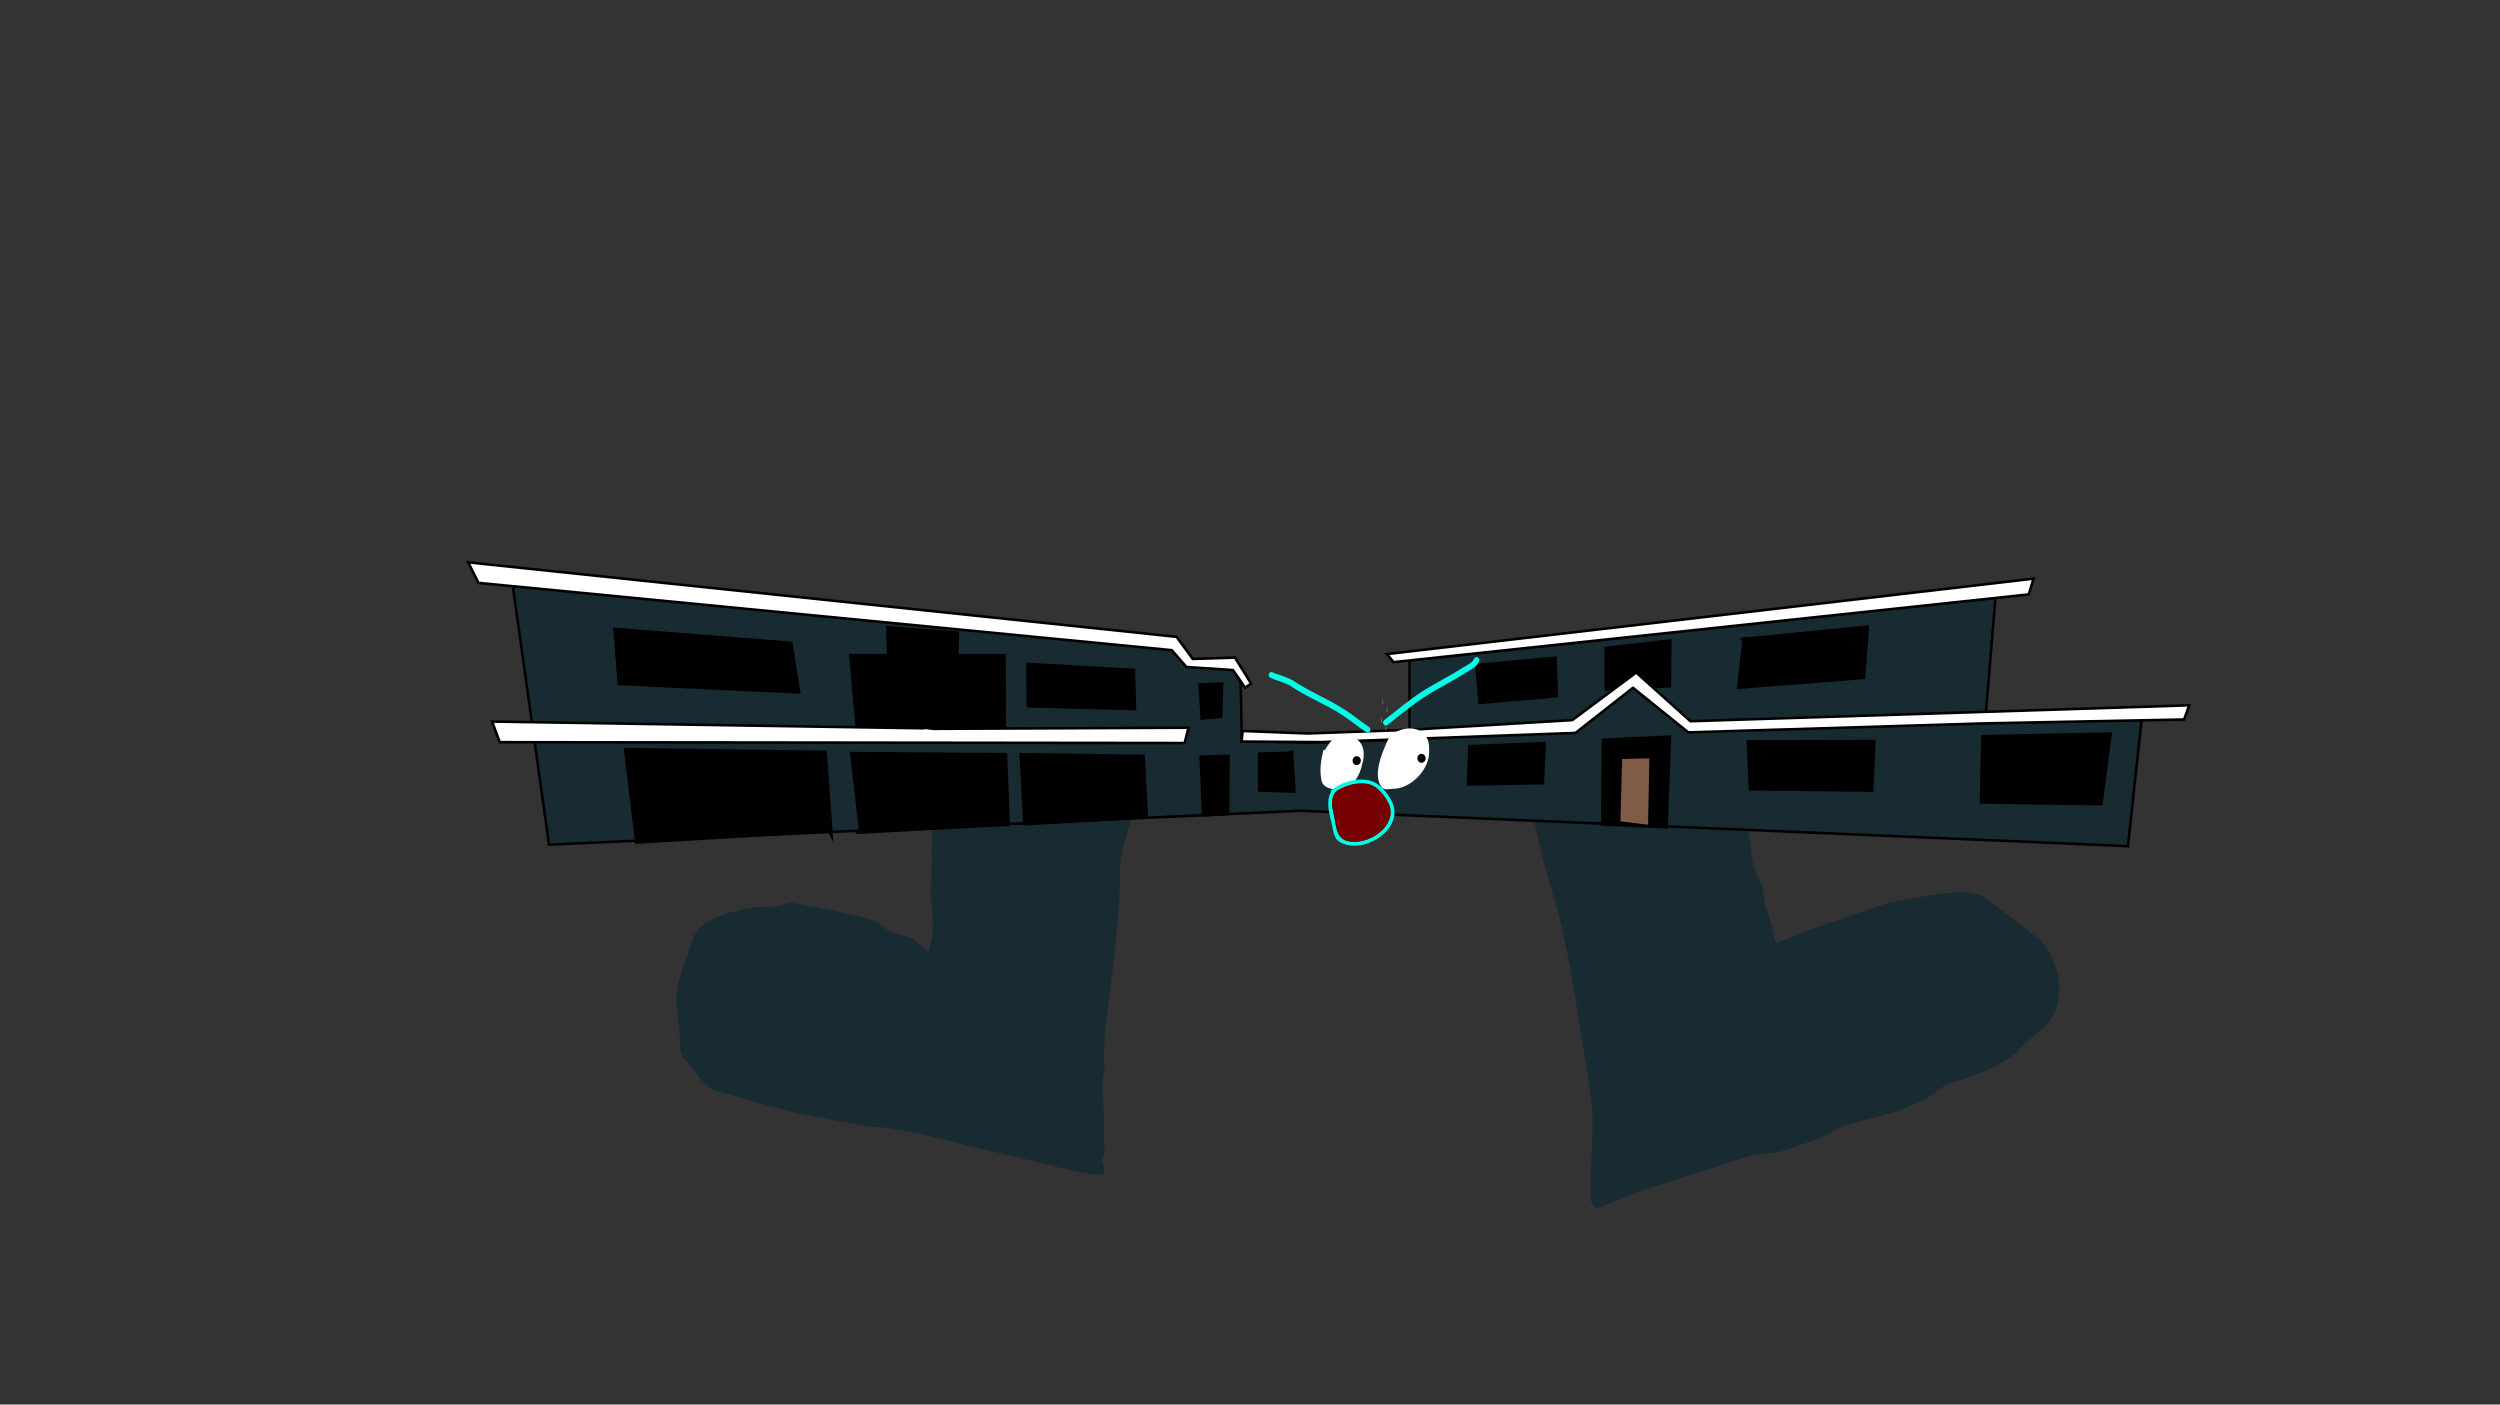 <svg version="1.1" xmlns="http://www.w3.org/2000/svg" xmlns:xlink="http://www.w3.org/1999/xlink" width="959.459" height="539.039" viewBox="0,0,959.459,539.039"><rect x="0" y="0" width="959.459" height="539.039" fill="#333333" stroke="none"/><g transform="translate(159.73,89.52)"><g data-paper-data="{&quot;isPaintingLayer&quot;:true}" stroke-linejoin="miter" stroke-miterlimit="10" stroke-dasharray="" stroke-dashoffset="0" style="mix-blend-mode: normal"><path d="M505.21,198.483c0.459,2.699 0.84,5.427 1.438,7.976c2.097,8.936 3.793,17.895 5.246,27.077c0.472,2.981 0.669,6.213 1.435,9.084c0.78,2.924 2.468,5.465 3.28,8.374c0.804,2.879 0.582,6.201 1.781,8.898c1.25,2.845 1.635,5.773 2.614,8.705c0.153,0.459 0.604,3.303 0.844,3.477c0.4,0.288 3.026,-0.774 3.502,-0.974c3.598,-1.51 7.226,-3.16 10.891,-4.371c9.624,-3.175 19.178,-6.57 28.78,-9.786c9.957,-1.885 19.496,-3.798 29.41,-4.355c2.083,0.576 4.617,0.84 6.549,1.693c1.921,0.848 3.586,2.55 5.221,3.791c3.687,2.8 7.409,5.57 10.956,8.532c2.223,1.857 4.93,3.499 6.909,5.595c3.78,4.004 6.432,11.11 6.486,17.017c0.033,4.142 -0.464,8.71 -3.208,12.574c-3.497,4.925 -9.453,7.712 -12.929,12.585c-2.512,1.664 -5.067,3.57 -7.692,5.002c-6.378,3.48 -13.683,5.224 -20.33,7.87c-8.343,6.922 -17.954,9.887 -27.83,12.513c-3.966,1.055 -8.475,1.763 -12.317,3.49c-1.306,0.587 -2.494,1.635 -3.78,2.288c-3.937,2 -8.245,3.443 -12.348,4.75c-2.277,0.725 -4.652,1.704 -6.951,2.208c-3.672,0.805 -7.412,0.743 -11.092,1.615c-3.639,0.862 -7.344,2.336 -10.953,3.483c-9.634,3.062 -19.269,6.124 -28.903,9.186c-5.107,1.623 -9.839,4.072 -14.839,5.9c-0.939,0.343 -3.697,1.672 -4.553,1.415c-2.828,-0.851 -2.157,-6.978 -2.152,-9.345c0.02,-9.555 1.32,-19.042 0.585,-28.463c-0.726,-9.295 -2.62,-18.374 -4.059,-27.466c-1.444,-9.124 -2.627,-18.376 -4.444,-27.374c-1.812,-8.972 -3.448,-18.007 -6.184,-26.61c-2.744,-8.627 -4.956,-17.597 -6.94,-26.54c-1.981,-8.929 -4.176,-17.78 -6.312,-26.637c-0.747,-3.098 -1.764,-5.508 -3.024,-8.323c-0.415,-0.927 -1.76,-2.912 -1.328,-4.089c0.832,-2.262 2.837,-1.628 4.424,-1.972c3.648,-0.791 7.385,-2.089 11.035,-3.045c9.778,-2.561 19.604,-3.97 29.29,-4.23c3.636,-0.098 7.513,-0.533 11.078,-0.276c2.242,0.162 4.323,0.97 6.562,1.139c3.466,0.262 7.308,-0.064 10.865,-0.434c1.996,-0.426 7.229,-2.904 8.747,-1.641c0.983,0.818 0.087,3.089 0.799,3.948c0.235,0.283 0.769,0.167 1.077,0.373c1.466,0.974 3.499,3.211 4.447,4.693c1.371,2.141 1.522,5.236 1.945,7.802c0.024,0.146 0.431,2.559 0.414,2.681c-0.593,4.108 -3.268,2.244 -4.442,0.194zM504.727,195.869c0.011,-0.307 -0.017,-0.59 -0.169,-0.799c0.058,0.265 0.115,0.532 0.169,0.799z" fill="#192b32" fill-rule="nonzero" stroke="none" stroke-width="0.5" stroke-linecap="butt"/><path d="M274.917,221.849c-0.38,1.906 -0.826,3.793 -1.309,5.644c-0.978,3.757 -2.465,7.689 -3.007,11.528c-0.885,6.275 -0.368,12.958 -0.876,19.302c-0.844,10.519 -1.996,20.827 -3.283,31.313c-1.26,10.266 -2.976,20.828 -2.241,31.164c-1.519,5.989 -0.496,11.445 -0.207,17.511c0.213,4.481 -0.336,9.035 0.261,13.484c-0.069,1.375 -0.86,2.912 -0.82,4.214c0.03,0.982 0.546,1.913 0.547,2.895c0.001,0.692 0.374,1.578 -0.109,2.072c-0.536,0.548 -4.346,0.124 -5.139,0.01c-5.752,-0.832 -11.906,-2.35 -17.536,-3.812c-10.141,-2.634 -20.38,-4.657 -30.543,-7.304c-10.114,-2.634 -20.135,-5.051 -30.451,-6.668c-5.824,0.196 -10.646,-1.092 -16.323,-2.185c-4.908,-0.945 -9.897,-1.623 -14.773,-2.7c-10.259,-2.268 -20.375,-5.299 -30.436,-8.301c-1.672,-0.499 -4.339,-0.788 -5.784,-1.757c-3.001,-2.015 -5.606,-6.499 -7.967,-9.255c-0.856,-0.999 -2.545,-2.413 -3.049,-3.616c-1.02,-2.433 -0.6,-6.55 -0.828,-9.193c-0.374,-4.342 -1.468,-9.227 -1.159,-13.568c0.415,-5.836 3.041,-11.986 4.81,-17.514c0.9,-2.811 1.845,-6.238 4.001,-8.38c5.202,-5.168 14.311,-6.925 21.215,-8.038c3.315,-0.534 7.018,0.099 10.223,-0.577c1.144,-0.242 1.609,-0.995 2.827,-1.145c1.345,-0.165 3.303,0.453 4.653,0.649c4.546,0.66 8.851,1.436 13.305,2.594c5.024,1.308 11.312,1.943 15.984,4.176c1.342,0.641 2.319,2.009 3.637,2.685c2.853,1.462 6.604,2.433 9.681,3.367c1.664,1.224 3.209,2.579 4.754,3.95c0.49,0.435 1.048,1.464 1.61,1.127c0.401,-0.24 0.898,-3.312 1.041,-3.795c1.533,-5.204 0.027,-12.31 -0.22,-17.718c0.475,-10.535 0.506,-20.885 0.813,-31.413c0.216,-7.426 -0.306,-14.898 -0.526,-22.324c-0.06,-2.011 -0.821,-3.723 -1.169,-5.683c-0.123,-0.695 -0.682,-1.546 -0.248,-2.103c0.434,-0.557 1.4,-0.181 2.1,-0.272c3.461,0.055 7.021,1.608 10.338,2.581c6.717,1.971 13.437,3.929 20.156,5.891c5.787,1.69 11.567,2.862 17.45,4.116c4.204,0.897 8.772,2.278 13.068,2.306c5.437,0.246 10.331,2.07 15.281,3.854c0.043,-3.54 -0.414,-6.83 0.484,-10.279c0,0 0.189,-0.726 0.915,-0.537c0.726,0.189 0.537,0.915 0.537,0.915c-0.886,3.404 -0.369,6.687 -0.441,10.208c-0.002,0.076 -0.003,0.152 -0.005,0.228c1.981,0.702 3.98,1.372 6.036,1.907l1.344,0.35c0.401,0.104 0.641,0.514 0.537,0.915c-0.075,0.29 -0.31,0.496 -0.586,0.548l-1.356,0.287l-0.07,-0.328c-0.368,0.123 -0.721,0.276 -1.033,0.504c-2.166,1.583 -3.758,4.47 -6.064,6.112zM280.61,214.526c-1.527,-0.44 -3.027,-0.947 -4.517,-1.476c-0.121,2.106 -0.375,4.219 -0.722,6.317c1.554,-1.644 3.486,-4.032 5.239,-4.842z" fill="#192b32" fill-rule="nonzero" stroke="none" stroke-width="0.5" stroke-linecap="butt"/><path d="M-159.73,449.52v-539.039h959.459v539.039z" fill="none" fill-rule="nonzero" stroke="#f00000" stroke-width="0" stroke-linecap="butt"/><g><g stroke-width="1"><path d="M50.974,234.644l-14.058,-100.379l253.389,25.638l5.098,6.257l18.692,1.221l2.317,4.922l0.463,22.586l26.185,0.61l38.157,-1.221v-30.369l224.887,-24.036l-4.017,48.072l60.093,-1.221l-5.252,48.492l-317.421,-13.582z" fill="#192b32" fill-rule="nonzero" stroke="#000000" stroke-linecap="round"/><path d="M84.497,233.843l-4.325,-35.863l76.932,1.068l2.317,32.201l-0.927,-1.831z" fill="#000000" fill-rule="nonzero" stroke="#000000" stroke-linecap="round"/><path d="M170.388,229.112l-3.399,-29.606l59.321,0.458l1.081,27.012l-57.776,3.052z" fill="#000000" fill-rule="nonzero" stroke="#000000" stroke-linecap="round"/><path d="M233.417,226.823l-1.39,-26.859l47.117,0.61l1.236,23.502z" fill="#000000" fill-rule="nonzero" stroke="#000000" stroke-linecap="round"/><path d="M234.6,165.279l40.846,2.343l0.395,14.969l-41.109,-1.041z" fill="#000000" fill-rule="nonzero" stroke="#000000" stroke-linecap="round"/><path d="M146.979,176.213l-69.175,-3.254l-1.713,-21.087l67.857,5.337z" fill="#000000" fill-rule="nonzero" stroke="#000000" stroke-linecap="round"/><path d="M406.911,165.669l30.305,-2.733l0.527,14.709l-29.646,2.603z" fill="#000000" fill-rule="nonzero" stroke="#000000" stroke-linecap="round"/><path d="M456.502,159.157l24.771,-2.864l-0.132,17.572l-24.639,1.171z" fill="#000000" fill-rule="nonzero" stroke="#000000" stroke-linecap="round"/><path d="M508.597,155.777l48.488,-4.816l-1.449,19.655l-48.225,3.775l2.108,-19.004" fill="#000000" fill-rule="nonzero" stroke="#000000" stroke-linecap="round"/><path d="M511.101,195.021l48.488,-0.13l-0.791,19.004l-46.907,-0.521z" fill="#000000" fill-rule="nonzero" stroke="#000000" stroke-linecap="round"/><path d="M455.201,226.911l0.264,-32.541l25.693,-1.171l-1.318,34.754z" fill="#000000" fill-rule="nonzero" stroke="#000000" stroke-linecap="round"/><path d="M461.658,226.13l0.659,-24.861l11.463,-0.26l-0.527,26.553z" fill="#805b47" fill-rule="nonzero" stroke="#000000" stroke-linecap="round"/><path d="M432.407,211.031l-28.724,0.521l0.527,-14.709l28.856,-1.171z" fill="#000000" fill-rule="nonzero" stroke="#000000" stroke-linecap="round"/><path d="M336.093,198.992l0.946,15.267l-13.499,-0.436v-14.083l11.417,-0.374z" fill="#000000" fill-rule="nonzero" stroke="#000000" stroke-linecap="round"/><path d="M302.062,223.465l-1.009,-22.558l10.66,-0.374l-0.126,22.308z" fill="#000000" fill-rule="nonzero" stroke="#000000" stroke-linecap="round"/><path d="M301.495,186.217l-0.82,-13.024l8.579,-0.374l-0.315,12.712z" fill="#000000" fill-rule="nonzero" stroke="#000000" stroke-linecap="round"/><path d="M601.051,193.027l49.232,-1.006l-3.565,27.085l-46.176,-0.671z" fill="#000000" fill-rule="nonzero" stroke="#000000" stroke-linecap="round"/><path d="M618.876,138.606l-243.825,25.995l-2.462,-3.103l248.111,-28.95z" fill="#ffffff" fill-rule="nonzero" stroke="#000000" stroke-linecap="round"/><path d="M295.589,166.466l-5.602,-6.457l-266.106,-25.827l-3.905,-7.882l271.849,28.594l6.196,8.469l16.213,-0.503l6.196,9.979l-2.292,1.593l-4.669,-6.792z" fill="#ffffff" fill-rule="nonzero" stroke="#000000" stroke-linecap="round"/><path d="M169.114,190.029l-2.462,-28.091h59.121l0.085,29.265z" fill="#000000" fill-rule="nonzero" stroke="#000000" stroke-linecap="round"/><path d="M181.104,161.666l-0.255,-10.482l27.035,2.096l-0.255,8.826z" fill="#000000" fill-rule="nonzero" stroke="#000000" stroke-linecap="round"/><path d="M488.204,191.552l-21.225,-17.095l-22.064,17.309l-97.637,3.526l-30.473,-0.214l0.324,-4.06l24.984,0.962l38.611,-1.389l62.946,-3.74l24.551,-18.27l20.82,18.698l191.407,-6.117l-1.947,5.449l-76.882,1.496z" fill="#ffffff" fill-rule="nonzero" stroke="#000000" stroke-linecap="round"/><path d="M193.32,189.549l5.164,0.641l97.934,-0.427l-1.514,5.876l-262.843,-0.321l-2.92,-7.906l164.693,2.564z" fill="#ffffff" fill-rule="nonzero" stroke="#000000" stroke-linecap="round"/><path d="M384.58,165.353l1.934,2.434z" data-paper-data="{&quot;index&quot;:null}" fill="#535453" fill-rule="evenodd" stroke="none" stroke-linecap="butt"/><path d="M370.562,185.345l0.119,2.555l-0.356,-0.511z" data-paper-data="{&quot;index&quot;:null}" fill="#848484" fill-rule="evenodd" stroke="none" stroke-linecap="butt"/><path d="M370.097,167.984l-0.881,-0.45z" data-paper-data="{&quot;index&quot;:null}" fill="#00fffe" fill-rule="evenodd" stroke="none" stroke-linecap="butt" opacity="0.004"/><path d="M374.394,177.444l-1.432,-1.802z" data-paper-data="{&quot;index&quot;:null}" fill="#535453" fill-rule="evenodd" stroke="none" stroke-linecap="butt"/><path d="M385.243,157.649l1.962,2.499z" data-paper-data="{&quot;index&quot;:null}" fill="#535453" fill-rule="evenodd" stroke="none" stroke-linecap="butt"/><path d="M371.024,178.177l0.12,2.624l-0.361,-0.525z" data-paper-data="{&quot;index&quot;:null}" fill="#848484" fill-rule="evenodd" stroke="none" stroke-linecap="butt"/><path d="M370.553,160.351l-0.894,-0.463z" data-paper-data="{&quot;index&quot;:null}" fill="#00fffe" fill-rule="evenodd" stroke="none" stroke-linecap="butt" opacity="0.004"/><path d="M374.911,170.065l-1.453,-1.85z" data-paper-data="{&quot;index&quot;:null}" fill="#535453" fill-rule="evenodd" stroke="none" stroke-linecap="butt"/></g><path d="M388.111,170.911l-1.934,-2.434z" data-paper-data="{&quot;index&quot;:null}" fill="#535453" fill-rule="evenodd" stroke="none" stroke-width="1" stroke-linecap="butt"/><path d="M372.159,188.469l0.119,2.555l-0.356,-0.511z" data-paper-data="{&quot;index&quot;:null}" fill="#848484" fill-rule="evenodd" stroke="none" stroke-width="1" stroke-linecap="butt"/><path d="M371.694,171.108l-0.881,-0.45z" data-paper-data="{&quot;index&quot;:null}" fill="#00fffe" fill-rule="evenodd" stroke="none" stroke-width="1" stroke-linecap="butt" opacity="0.004"/><path d="M374.558,178.766l1.432,1.802z" data-paper-data="{&quot;index&quot;:null}" fill="#535453" fill-rule="evenodd" stroke="none" stroke-width="1" stroke-linecap="butt"/><path d="M386.84,160.774l1.962,2.499z" data-paper-data="{&quot;index&quot;:null}" fill="#535453" fill-rule="evenodd" stroke="none" stroke-width="1" stroke-linecap="butt"/><path d="M372.621,181.301l0.12,2.624l-0.361,-0.525z" data-paper-data="{&quot;index&quot;:null}" fill="#848484" fill-rule="evenodd" stroke="none" stroke-width="1" stroke-linecap="butt"/><path d="M372.15,163.475l-0.894,-0.463z" data-paper-data="{&quot;index&quot;:null}" fill="#00fffe" fill-rule="evenodd" stroke="none" stroke-width="1" stroke-linecap="butt" opacity="0.004"/><path d="M375.055,171.338l1.453,1.85z" data-paper-data="{&quot;index&quot;:null}" fill="#535453" fill-rule="evenodd" stroke="none" stroke-width="1" stroke-linecap="butt"/><path d="M373.462,193.319c3.367,-3.672 11.403,-5.158 14.399,0.29c0.946,1.72 0.961,4.052 0.863,5.981c-0.298,6.953 -7.492,13.619 -13.699,13.61c-1.522,-0.002 -3.525,0.762 -4.545,-0.699c-3.662,-4.977 0.633,-14.116 2.945,-19.146c0.024,-0.022 0.037,-0.036 0.037,-0.036z" data-paper-data="{&quot;noHover&quot;:false,&quot;origItem&quot;:[&quot;Path&quot;,{&quot;applyMatrix&quot;:true,&quot;segments&quot;:[[[255.50867,205.08052],[0.02285,-0.01907],[-2.19191,4.3791]],[[252.7195,221.6694],[-3.47247,-4.33278],[0.96706,1.27115]],[[257.01356,222.26875],[-1.44311,-0.00198],[5.88486,0.00809]],[[269.93576,210.47726],[-0.28211,6.05302],[0.09266,-1.67928]],[[269.12833,205.29247],[0.89673,1.49702],[-2.84068,-4.74227]],[[255.54389,205.04908],[3.192,-3.19649],[0,0]]],&quot;closed&quot;:true}],&quot;index&quot;:null}" fill="#ffffff" fill-rule="nonzero" stroke="none" stroke-width="0.5" stroke-linecap="butt"/><path d="M349.028,197.937c0.851,-1.396 2.042,-3.461 3.502,-4.156c1.1,-0.523 2.637,-0.22 3.797,-0.22c1.015,0 2.871,-0.376 3.832,0.097c3.724,1.832 4.112,6.549 2.842,10.338c-0.956,4.167 -3.156,8.049 -7.146,9.238c-2.557,0.762 -8.002,0.101 -8.423,-3.378c-0.848,-3.706 -0.173,-7.792 0.741,-11.546c0.52,0.175 0.856,-0.373 0.856,-0.373z" data-paper-data="{&quot;noHover&quot;:false,&quot;origItem&quot;:[&quot;Path&quot;,{&quot;applyMatrix&quot;:true,&quot;segments&quot;:[[[231.57875,209.38061],[0.49346,0.15224],[-0.86692,3.26764]],[[230.87457,219.37457],[-0.8037,-3.22609],[0.39916,3.02799]],[[238.81763,222.29479],[-2.42398,0.66336],[3.78305,-1.03529]],[[245.5463,214.29958],[-0.90606,3.62749],[1.20483,-3.29832]],[[242.87835,205.34716],[3.53097,1.59522],[-0.91094,-0.41154]],[[239.26356,205.26875],[0.96243,0],[-1.09948,0]],[[235.68446,205.45791],[1.04272,-0.45552],[-1.38513,0.6051]],[[232.3876,209.05977],[0.80727,-1.21517],[0,0]]],&quot;closed&quot;:true}],&quot;index&quot;:null}" fill="#ffffff" fill-rule="nonzero" stroke="none" stroke-width="0.5" stroke-linecap="butt"/><path d="M359.368,202.395c0,-0.952 0.708,-1.723 1.582,-1.723c0.874,0 1.582,0.771 1.582,1.723c0,0.952 -0.708,1.723 -1.582,1.723c-0.874,0 -1.582,-0.771 -1.582,-1.723z" data-paper-data="{&quot;index&quot;:null}" fill="#000000" fill-rule="nonzero" stroke="none" stroke-width="0.5" stroke-linecap="butt"/><path d="M384.234,201.507c0,-0.952 0.708,-1.723 1.582,-1.723c0.874,0 1.582,0.771 1.582,1.723c0,0.952 -0.708,1.723 -1.582,1.723c-0.874,0 -1.582,-0.771 -1.582,-1.723z" data-paper-data="{&quot;index&quot;:null}" fill="#000000" fill-rule="nonzero" stroke="none" stroke-width="0.5" stroke-linecap="butt"/><path d="M327.258,169.122c0.387,-1.069 1.368,-0.647 1.368,-0.647l1.357,0.585c2.127,0.604 4.077,1.451 6.119,2.332c6.529,4.511 13.787,7.209 20.382,11.536c3.132,2.055 6.09,4.502 9.223,6.601c0,0 0.898,0.602 0.345,1.58c-0.553,0.978 -1.451,0.376 -1.451,0.376c-3.134,-2.101 -6.099,-4.559 -9.235,-6.609c-6.553,-4.285 -13.767,-6.908 -20.224,-11.438c-1.943,-0.828 -3.792,-1.621 -5.814,-2.195l-1.476,-0.632c0,0 -0.981,-0.421 -0.594,-1.49z" data-paper-data="{&quot;index&quot;:null}" fill="#00ffe6" fill-rule="nonzero" stroke="none" stroke-width="0.5" stroke-linecap="butt"/><path d="M407.533,162.844c0.878,0.637 0.293,1.593 0.293,1.593l-0.879,1.417c-1.336,1.251 -2.824,1.938 -4.329,2.91c-5.111,3.294 -10.585,5.909 -15.69,9.228c-4.934,3.208 -9.504,7.09 -14.172,10.722c0,0 -0.858,0.668 -1.471,-0.267c-0.613,-0.935 0.245,-1.602 0.245,-1.602c4.712,-3.665 9.326,-7.577 14.305,-10.817c5.11,-3.325 10.593,-5.938 15.708,-9.24c1.283,-0.826 2.692,-1.404 3.825,-2.457l0.703,-1.168c0,0 0.585,-0.956 1.463,-0.319z" data-paper-data="{&quot;index&quot;:null}" fill="#00ffe6" fill-rule="nonzero" stroke="none" stroke-width="0.5" stroke-linecap="butt"/><path d="M351.045,214.505c-0.184,-0.459 0.232,-0.816 0.232,-0.816c3.82,-3.268 11.348,-5.286 16.225,-3.121c2.611,1.159 5.199,4.238 6.505,6.683c6.054,10.294 -8.44,20.46 -17.896,17.144c-1.468,-0.654 -2.362,-0.87 -3.235,-2.386c-0.82,-1.423 -1.07,-3.259 -1.399,-4.837c-0.863,-4.128 -2.547,-8.772 -0.431,-12.668zM353.323,214.018c-0.082,0.223 -0.258,0.364 -0.258,0.364l-0.316,0.214c-2.042,2.906 -1.041,6.145 -0.383,9.324c0.739,3.57 0.661,7.457 4.299,9.081c8.189,2.87 21.357,-6.005 16.033,-15.018c-1.134,-2.163 -3.496,-5.023 -5.804,-6.044c-3.936,-1.742 -9.945,-0.357 -13.571,2.079z" fill="#00ffe6" fill-rule="nonzero" stroke="none" stroke-width="0.5" stroke-linecap="butt"/><path d="M366.913,211.893c2.308,1.021 4.697,3.908 5.831,6.07c5.324,9.013 -7.914,17.952 -16.103,15.082c-3.638,-1.624 -3.585,-5.547 -4.323,-9.117c-0.658,-3.179 -1.649,-6.457 0.393,-9.362l0.317,-0.215c0,0 0.177,-0.142 0.259,-0.365c3.626,-2.436 9.691,-3.834 13.627,-2.092z" data-paper-data="{&quot;noHover&quot;:false,&quot;origItem&quot;:[&quot;Path&quot;,{&quot;applyMatrix&quot;:true,&quot;segments&quot;:[[[245.3847,224.46413],[3.62569,-2.43576],[-0.08198,0.22324]],[245.12715,224.82784],[[244.81099,225.04194],[0,0],[-2.04209,2.90557]],[[244.42795,234.36601],[-0.65766,-3.17916],[0.73853,3.57011]],[[248.72666,243.44713],[-3.63767,-1.62363],[8.18942,2.87032]],[[264.7594,228.42898],[5.32437,9.01339],[-1.13358,-2.16262]],[[258.9557,222.38503],[2.30762,1.02145],[-3.93563,-1.74207]]],&quot;closed&quot;:true}]}" fill="#760000" fill-rule="nonzero" stroke="none" stroke-width="0.5" stroke-linecap="butt"/></g></g></g></svg><!--rotationCenter:479.72973:269.51952-->